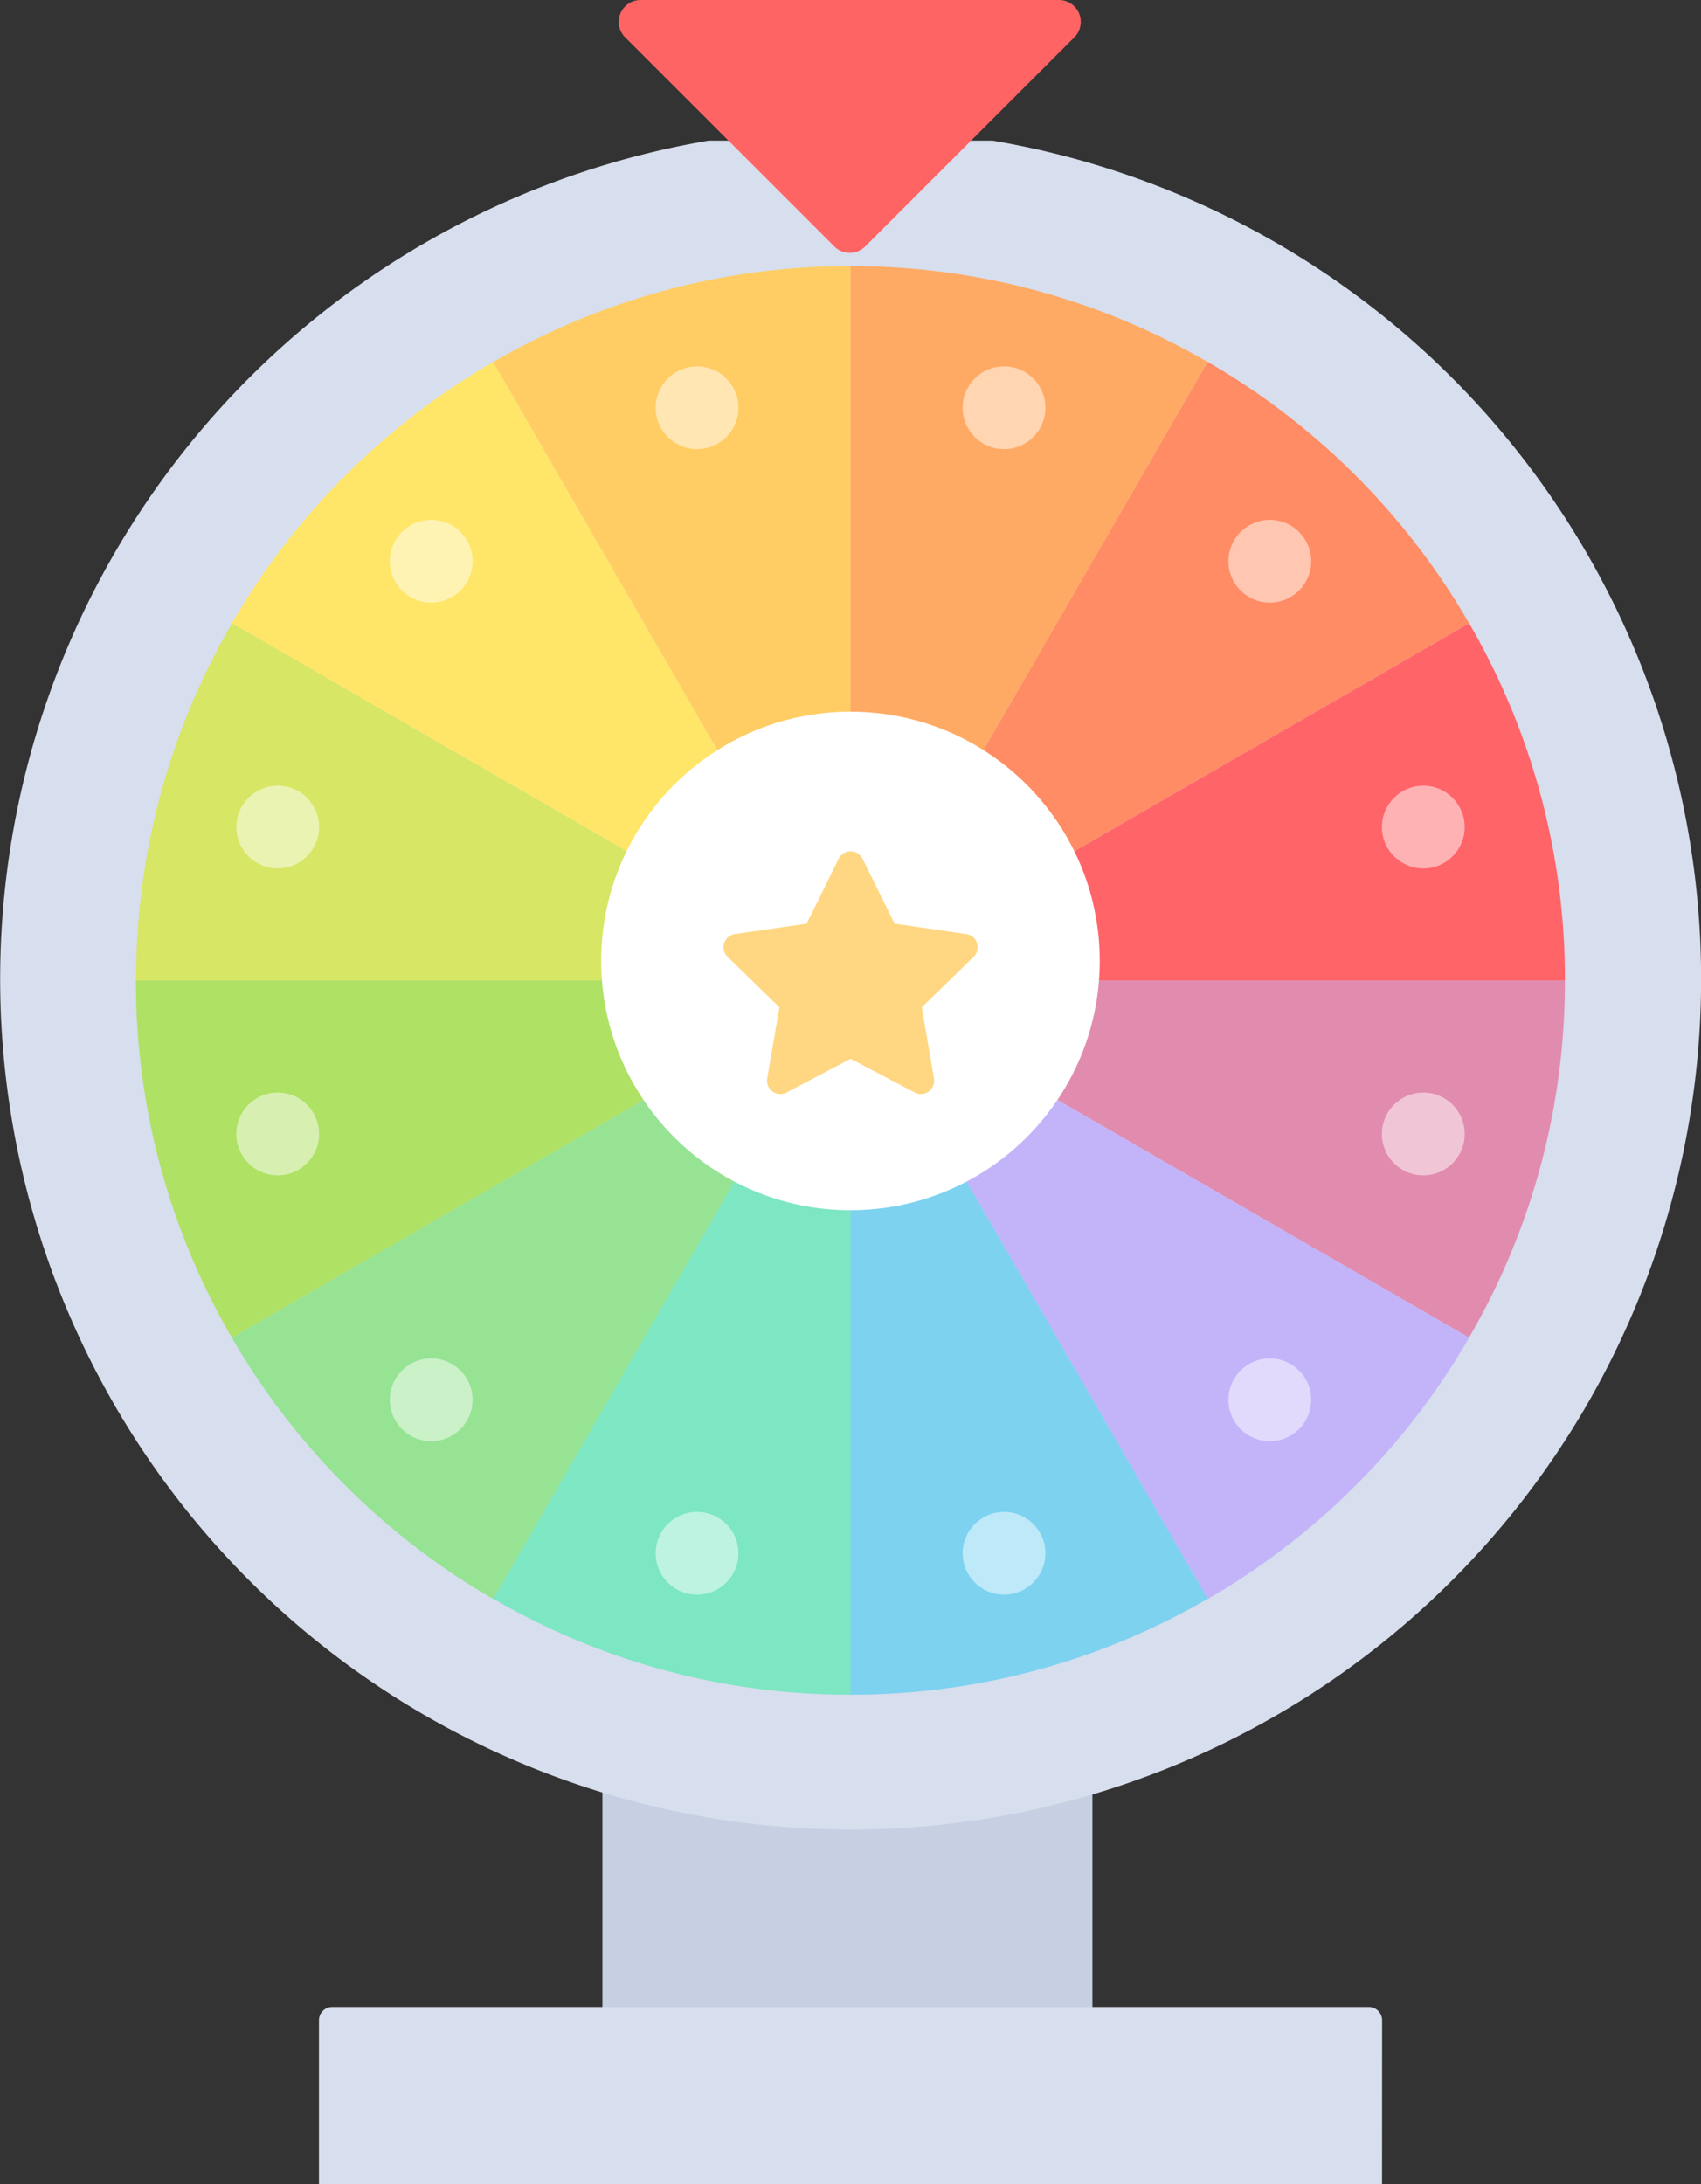 <svg xmlns="http://www.w3.org/2000/svg" width="24.825" height="31.877" viewBox="0 0 24.825 31.877">
  <rect x="0" y="0" width="24.825" height="31.877" fill="#333333" stroke="none"/>
  <g id="jackpots" transform="translate(-56.517 -0.706)">
    <rect id="Rectangle_461" data-name="Rectangle 461" width="7.151" height="4.591" transform="translate(65.309 25.665)" fill="#c7cfe2"/>
    <path id="Path_425" data-name="Path 425" d="M78.485,42.655a12.412,12.412,0,1,1-4.141,0" transform="translate(-7.483 -39.897)" fill="#d7deed"/>
    <path id="Path_426" data-name="Path 426" d="M206.81,14.512l-3.053-3.053a.319.319,0,0,1,.225-.544h6.107a.319.319,0,0,1,.225.544l-3.053,3.053A.319.319,0,0,1,206.81,14.512Z" transform="translate(-138.117 -10.209)" fill="#ff6464"/>
    <path id="Path_427" data-name="Path 427" d="M151.515,466.586H136v-2.392a.194.194,0,0,1,.194-.194h15.128a.194.194,0,0,1,.194.194Z" transform="translate(-74.828 -434.003)" fill="#d7deed"/>
    <path id="Path_428" data-name="Path 428" d="M125.375,101.651l-9.028-5.213a10.449,10.449,0,0,1,3.815-3.815Z" transform="translate(-56.446 -86.635)" fill="#ffe669"/>
    <path id="Path_429" data-name="Path 429" d="M180.575,71V81.426L175.362,72.4A10.327,10.327,0,0,1,180.575,71Z" transform="translate(-111.646 -66.41)" fill="#ffcd64"/>
    <path id="Path_430" data-name="Path 430" d="M261.213,72.4,256,81.426V71A10.327,10.327,0,0,1,261.213,72.4Z" transform="translate(-187.07 -66.41)" fill="#ffaa64"/>
    <path id="Path_431" data-name="Path 431" d="M265.028,96.438,256,101.651l5.213-9.028A10.448,10.448,0,0,1,265.028,96.438Z" transform="translate(-187.07 -86.635)" fill="#ff8c64"/>
    <path id="Path_432" data-name="Path 432" d="M266.426,156.851H256l9.028-5.213A10.327,10.327,0,0,1,266.426,156.851Z" transform="translate(-187.07 -141.835)" fill="#ff6469"/>
    <path id="Path_433" data-name="Path 433" d="M266.426,232.276a10.327,10.327,0,0,1-1.4,5.213L256,232.276Z" transform="translate(-187.07 -217.26)" fill="#e18caf"/>
    <path id="Path_434" data-name="Path 434" d="M265.028,237.489a10.448,10.448,0,0,1-3.815,3.815L256,232.276Z" transform="translate(-187.07 -217.26)" fill="#c3b4fa"/>
    <path id="Path_435" data-name="Path 435" d="M261.213,241.3A10.327,10.327,0,0,1,256,242.7V232.276Z" transform="translate(-187.07 -217.26)" fill="#7dd2f0"/>
    <path id="Path_436" data-name="Path 436" d="M180.575,232.276V242.7a10.327,10.327,0,0,1-5.213-1.4Z" transform="translate(-111.646 -217.26)" fill="#7de6c3"/>
    <path id="Path_437" data-name="Path 437" d="M125.374,232.276l-5.213,9.028a10.449,10.449,0,0,1-3.815-3.815Z" transform="translate(-56.445 -217.26)" fill="#96e393"/>
    <path id="Path_438" data-name="Path 438" d="M105.15,232.276l-9.028,5.213a10.327,10.327,0,0,1-1.4-5.213Z" transform="translate(-36.221 -217.26)" fill="#afe164"/>
    <path id="Path_439" data-name="Path 439" d="M105.15,156.851H94.724a10.327,10.327,0,0,1,1.4-5.213Z" transform="translate(-36.221 -141.835)" fill="#d7e664"/>
    <g id="Group_287" data-name="Group 287" transform="translate(59.966 6.053)" opacity="0.5">
      <circle id="Ellipse_28" data-name="Ellipse 28" cx="0.604" cy="0.604" r="0.604" transform="translate(16.719 10.599)" fill="#fff"/>
      <circle id="Ellipse_29" data-name="Ellipse 29" cx="0.604" cy="0.604" r="0.604" transform="translate(0 6.12)" fill="#fff"/>
      <circle id="Ellipse_30" data-name="Ellipse 30" cx="0.604" cy="0.604" r="0.604" transform="translate(10.6)" fill="#fff"/>
      <circle id="Ellipse_31" data-name="Ellipse 31" cx="0.604" cy="0.604" r="0.604" transform="translate(6.12 16.719)" fill="#fff"/>
      <circle id="Ellipse_32" data-name="Ellipse 32" cx="0.604" cy="0.604" r="0.604" transform="translate(14.479 14.479)" fill="#fff"/>
      <circle id="Ellipse_33" data-name="Ellipse 33" cx="0.604" cy="0.604" r="0.604" transform="translate(2.24 2.24)" fill="#fff"/>
      <circle id="Ellipse_34" data-name="Ellipse 34" cx="0.604" cy="0.604" r="0.604" transform="translate(14.479 2.24)" fill="#fff"/>
      <circle id="Ellipse_35" data-name="Ellipse 35" cx="0.604" cy="0.604" r="0.604" transform="translate(2.24 14.479)" fill="#fff"/>
      <circle id="Ellipse_36" data-name="Ellipse 36" cx="0.604" cy="0.604" r="0.604" transform="translate(0 10.599)" fill="#fff"/>
      <circle id="Ellipse_37" data-name="Ellipse 37" cx="0.604" cy="0.604" r="0.604" transform="translate(16.719 6.12)" fill="#fff"/>
      <circle id="Ellipse_38" data-name="Ellipse 38" cx="0.604" cy="0.604" r="0.604" transform="translate(6.12)" fill="#fff"/>
      <circle id="Ellipse_39" data-name="Ellipse 39" cx="0.604" cy="0.604" r="0.604" transform="translate(10.6 16.719)" fill="#fff"/>
    </g>
    <circle id="Ellipse_40" data-name="Ellipse 40" cx="3.638" cy="3.638" r="3.638" transform="translate(65.291 11.093)" fill="#fff"/>
    <path id="Path_440" data-name="Path 440" d="M229.312,203.187l.469.95,1.048.152a.194.194,0,0,1,.107.33l-.758.739.179,1.044a.194.194,0,0,1-.281.2l-.937-.493-.937.493a.194.194,0,0,1-.281-.2l.179-1.044-.758-.739a.194.194,0,0,1,.107-.33l1.048-.152.469-.95A.194.194,0,0,1,229.312,203.187Z" transform="translate(-160.208 -189.95)" fill="#ffd782"/>
  </g>
</svg>

